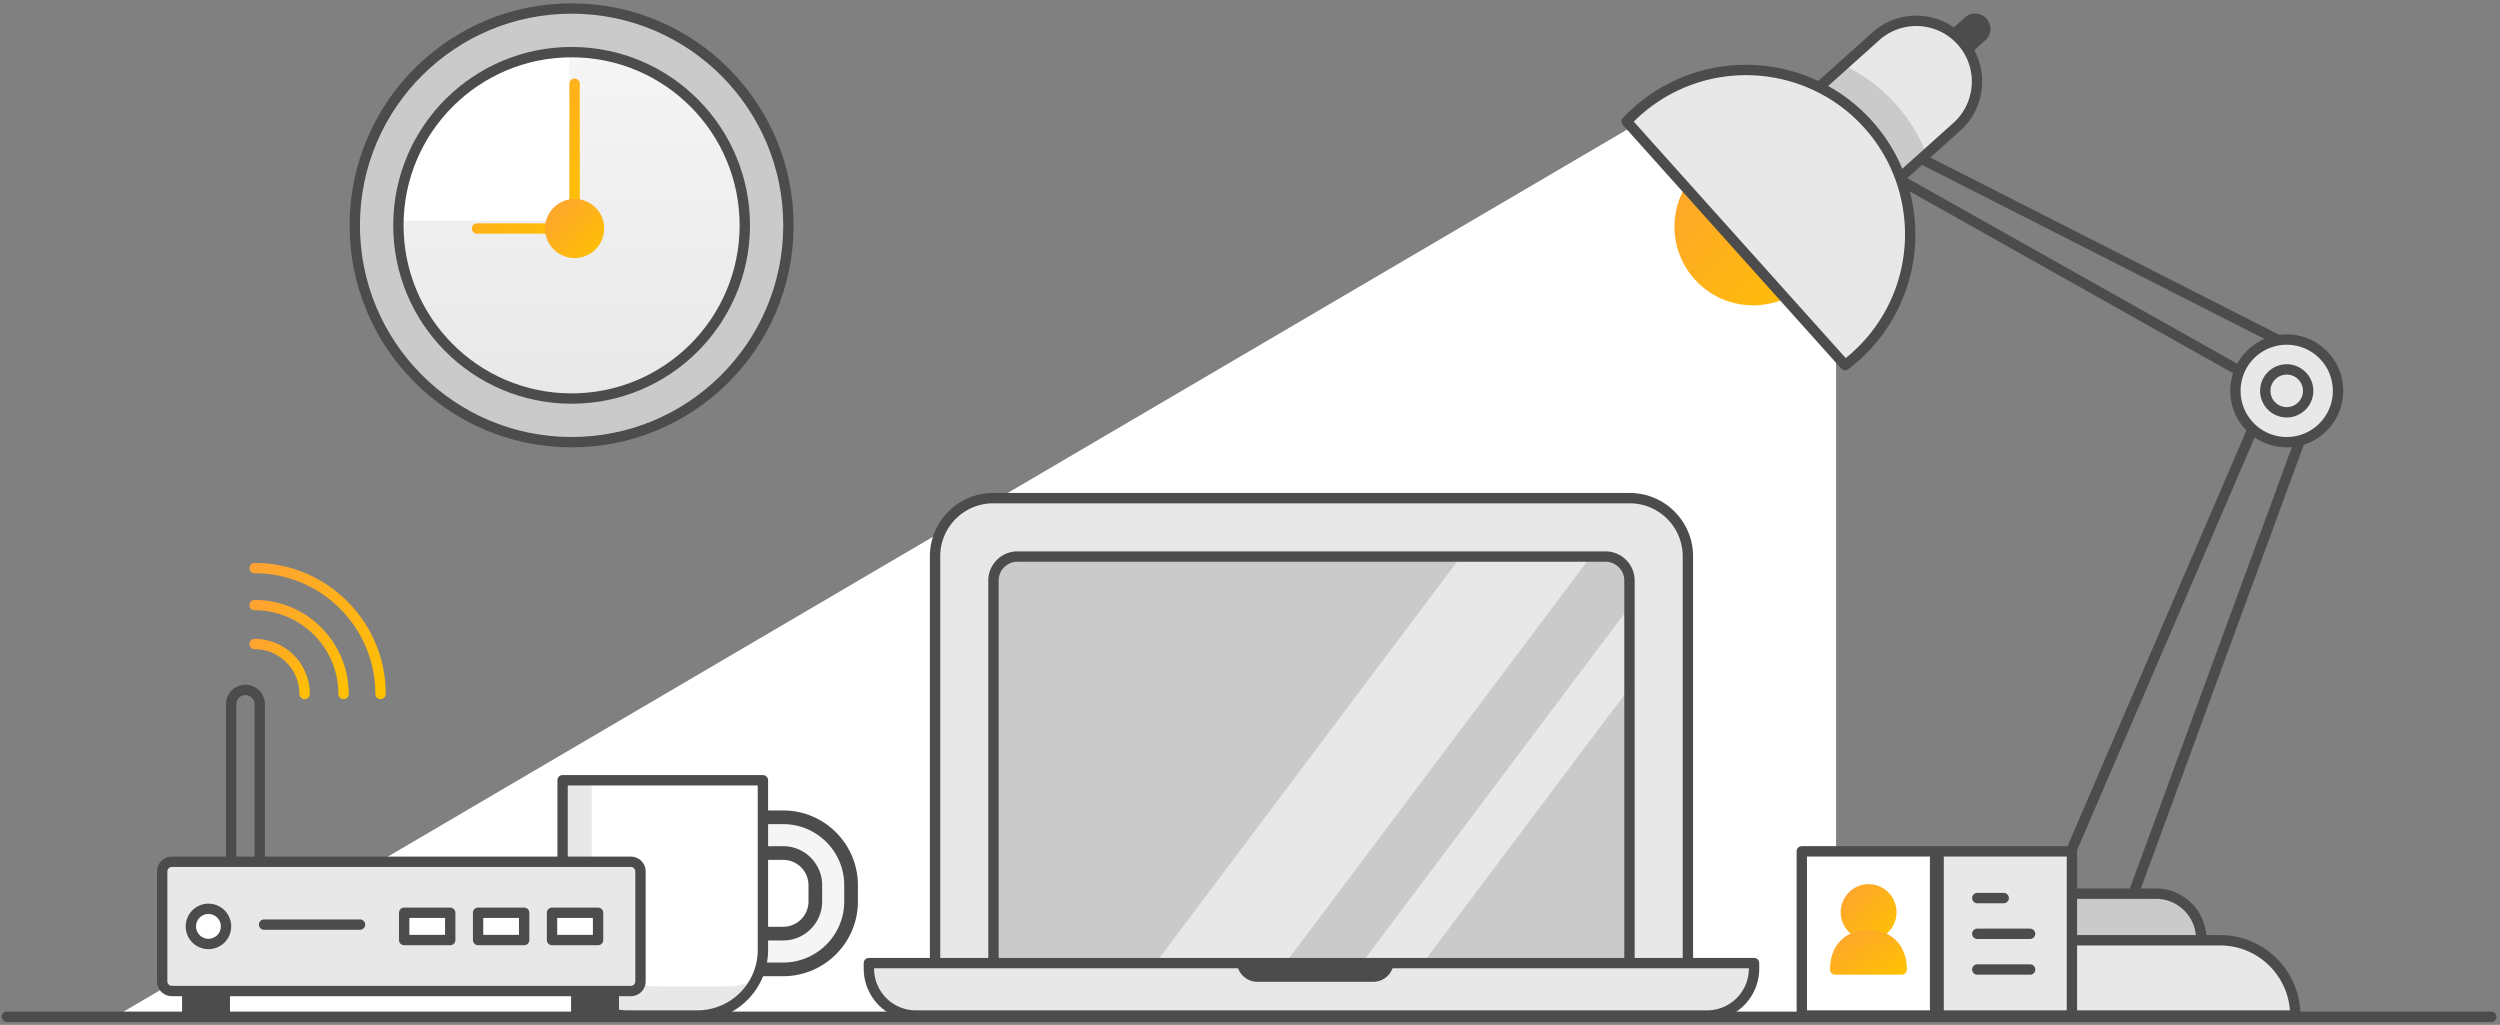 <svg xmlns="http://www.w3.org/2000/svg" width="483" height="198" viewBox="0 0 483 198"><rect x="0" y="0" width="483" height="198" fill="#808080" stroke="none"/><defs><linearGradient id="a" x1="50%" x2="50%" y1="0%" y2="100%"><stop offset="0%" stop-color="#F5F5F5"/><stop offset="100%" stop-color="#E8E8E8"/></linearGradient><linearGradient id="b" x1="98.485%" x2="1.517%" y1="98.128%" y2="1.876%"><stop offset="0%" stop-color="#FFC200"/><stop offset="100%" stop-color="#fea233"/></linearGradient></defs><g fill="none" fill-rule="evenodd"><path fill="#4C4C4C" d="M340.294 42.595a2.951 2.951 0 0 0 4.166.229l39.177-35.119a2.952 2.952 0 0 0-3.938-4.395L340.52 38.43a2.95 2.95 0 0 0-.227 4.165"/><path fill="#FFF" d="M319.543 21.989L22.175 196.445H354.73V55.029z"/><path fill="#F5F5F5" d="M141.102 164.805a6.216 6.216 0 0 0-6.21 6.21v3.152a6.215 6.215 0 0 0 6.21 6.209h10.21a6.216 6.216 0 0 0 6.21-6.21v-3.15a6.217 6.217 0 0 0-6.21-6.21h-10.21zm0 22.476c-7.232 0-13.115-5.882-13.115-13.114v-3.151c0-7.23 5.883-13.116 13.115-13.116h10.21c7.231 0 13.115 5.885 13.115 13.116v3.15c0 7.233-5.884 13.115-13.114 13.115h-10.211z"/><path fill="#4C4C4C" d="M141.102 179.054a4.892 4.892 0 0 1-4.888-4.887v-3.15a4.893 4.893 0 0 1 4.888-4.89h10.21a4.893 4.893 0 0 1 4.888 4.89v3.15a4.892 4.892 0 0 1-4.887 4.887h-10.211zm10.21-22.475h-10.21c-7.96 0-14.437 6.477-14.437 14.437v3.15c0 7.96 6.476 14.437 14.437 14.437h10.21c7.96 0 14.437-6.477 14.437-14.436v-3.15c0-7.961-6.476-14.438-14.436-14.438zm-10.21 25.119h10.21c4.153 0 7.531-3.38 7.531-7.531v-3.15c0-4.155-3.378-7.533-7.53-7.533h-10.211c-4.153 0-7.531 3.378-7.531 7.532v3.15c0 4.152 3.378 7.532 7.53 7.532zm10.21-22.476c6.503 0 11.794 5.29 11.794 11.794v3.15c0 6.505-5.291 11.794-11.793 11.794h-10.211c-6.503 0-11.793-5.29-11.793-11.793v-3.15c0-6.505 5.29-11.795 11.793-11.795h10.21z"/><path fill="#E8E8E8" d="M134.74 196.198h-13.39c-6.99 0-12.656-5.666-12.656-12.654v-32.798h38.701v32.798c0 6.988-5.666 12.654-12.656 12.654"/><path fill="#FFF" d="M114.327 150.746h33.068v32.798c0 2.042-.483 3.97-1.343 5.679a12.605 12.605 0 0 1-5.68 1.343h-13.389c-6.99 0-12.656-5.666-12.656-12.655v-27.165z"/><path fill="#4C4C4C" fill-rule="nonzero" d="M109.694 183.544c0 6.436 5.219 11.654 11.656 11.654h13.39c6.437 0 11.655-5.218 11.655-11.654v-31.798h-36.701v31.798zm25.045 13.654h-13.39c-7.54 0-13.655-6.114-13.655-13.654v-32.798a1 1 0 0 1 1-1h38.701a1 1 0 0 1 1 1v32.798c0 7.54-6.114 13.654-13.656 13.654zm261.657-21.578h13.642l37.593-102.41h-7.16l-44.075 102.41zm43.416-104.41h9.252a1 1 0 0 1 .938 1.345l-38.327 104.41a1 1 0 0 1-.939.655h-15.86a1 1 0 0 1-.918-1.395l44.936-104.41a1 1 0 0 1 .918-.604z"/><path fill="#CACACA" d="M394.376 172.655h22.147a8.751 8.751 0 0 1 8.75 8.752v1.821h-39.648v-1.82a8.752 8.752 0 0 1 8.751-8.753"/><path fill="#4C4C4C" fill-rule="nonzero" d="M424.274 181.407a7.751 7.751 0 0 0-7.75-7.752h-22.148a7.752 7.752 0 0 0-7.751 7.752v.821h37.649v-.82zm-29.898-9.752h22.147c5.385 0 9.75 4.366 9.75 9.752v1.821a1 1 0 0 1-1 1h-39.648a1 1 0 0 1-1-1v-1.82c0-5.386 4.366-9.753 9.751-9.753z"/><path fill="#E8E8E8" d="M382.651 181.66h46.258c8.029 0 14.538 6.51 14.538 14.538h-75.334c0-8.029 6.51-14.538 14.538-14.538"/><path fill="#4C4C4C" fill-rule="nonzero" d="M428.909 182.66H382.65c-7.14 0-12.99 5.528-13.501 12.538h73.26c-.511-7.01-6.36-12.538-13.501-12.538zm-46.258-2h46.258c8.581 0 15.538 6.957 15.538 15.538a1 1 0 0 1-1 1h-75.334a1 1 0 0 1-1-1c0-8.581 6.957-15.538 15.538-15.538z"/><path fill="#CACACA" d="M152.324 43.72c-.103 23.139-18.94 41.812-42.08 41.708-23.138-.102-41.808-18.945-41.703-42.08.103-23.133 18.94-41.81 42.079-41.704 23.136.1 41.807 18.94 41.704 42.077"/><path fill="#4C4C4C" fill-rule="nonzero" d="M110.615 2.644C88.032 2.54 69.642 20.77 69.541 43.353c-.103 22.584 18.123 40.975 40.708 41.075 22.586.102 40.974-18.125 41.075-40.712.1-22.585-18.125-40.974-40.709-41.072zm-.375 83.784c-23.69-.105-42.807-19.396-42.699-43.084.106-23.688 19.396-42.808 43.083-42.7 23.688.103 42.805 19.392 42.7 43.081-.106 23.691-19.394 42.81-43.084 42.703z"/><path fill="#FFF" d="M143.897 43.685c-.083 18.483-15.134 33.397-33.613 33.315-18.482-.083-33.398-15.131-33.316-33.614.083-18.48 15.134-33.397 33.613-33.313 18.48.079 33.398 15.13 33.316 33.612"/><path fill="url(#a)" d="M110.581 10.073c-.218-.001-.433.01-.65.015v32.571H76.989c-.006.244-.02.484-.02.729-.083 18.48 14.833 33.528 33.315 33.613 18.479.08 33.53-14.833 33.613-33.316.082-18.483-14.837-33.532-33.316-33.612"/><path fill="#4C4C4C" fill-rule="nonzero" d="M142.897 43.68c.08-17.93-14.393-32.53-32.32-32.607-17.927-.081-32.528 14.39-32.609 32.317-.08 17.93 14.39 32.53 32.32 32.61 17.928.08 32.528-14.39 32.61-32.32zm2 .009C144.811 62.723 129.312 78.085 110.28 78c-19.034-.085-34.395-15.584-34.31-34.619.085-19.032 15.585-34.394 34.617-34.308 19.031.081 34.395 15.582 34.311 34.616z"/><path fill="url(#b)" fill-rule="nonzero" d="M112.016 43.364V16.18a1 1 0 1 0-2 0v27.184a1 1 0 1 0 2 0zm-4.448-.216H92.163a1 1 0 1 0 0 2h15.405a1 1 0 1 0 0-2z"/><path fill="url(#b)" d="M111.016 38.435a5.72 5.72 0 0 0-5.714 5.713 5.72 5.72 0 0 0 5.714 5.713 5.72 5.72 0 0 0 5.712-5.713 5.718 5.718 0 0 0-5.712-5.713"/><path fill="#E8E8E8" d="M180.653 186.935v-79.453c0-6.207 5.034-11.242 11.242-11.242h122.963c6.209 0 11.243 5.035 11.243 11.242v79.453H180.653z"/><path fill="#4C4C4C" fill-rule="nonzero" d="M325.1 185.935v-78.453c0-5.655-4.586-10.242-10.242-10.242H191.895c-5.655 0-10.242 4.587-10.242 10.242v78.453h143.448zm-145.447 1v-79.453c0-6.76 5.482-12.242 12.242-12.242h122.963c6.76 0 12.243 5.482 12.243 12.242v79.453a1 1 0 0 1-1 1H180.653a1 1 0 0 1-1-1z"/><path fill="#CACACA" d="M314.814 187.331H191.94V112.16a4.634 4.634 0 0 1 4.635-4.633h113.607a4.634 4.634 0 0 1 4.633 4.633v75.172z"/><path fill="#E8E8E8" d="M212.717 107.526h97.464a4.634 4.634 0 0 1 4.633 4.633v20.78l-39.91 53.133h-62.187v-78.546z"/><path fill="#CACACA" d="M200.91 107.526h109.27a4.634 4.634 0 0 1 4.634 4.633v5.061l-51.717 68.852H200.91v-78.546z"/><path fill="#E8E8E8" d="M191.939 186.072v-73.913a4.634 4.634 0 0 1 4.635-4.633h110.763l-59 78.546H191.94z"/><path fill="#CACACA" d="M191.939 186.072v-73.913a4.634 4.634 0 0 1 4.635-4.633h85.672l-59 78.546H191.94z"/><path fill="#4C4C4C" fill-rule="nonzero" d="M313.814 186.331V112.16a3.634 3.634 0 0 0-3.633-3.633H196.574a3.634 3.634 0 0 0-3.635 3.633v74.172h120.875zm1 2H191.94a1 1 0 0 1-1-1V112.16a5.634 5.634 0 0 1 5.635-5.633h113.607a5.634 5.634 0 0 1 5.633 5.633v75.172a1 1 0 0 1-1 1z"/><path fill="#E8E8E8" d="M329.815 196.198H176.939a9.067 9.067 0 0 1-9.068-9.066v-1.06h171.012v1.06a9.066 9.066 0 0 1-9.068 9.066"/><path fill="#4C4C4C" fill-rule="nonzero" d="M168.87 187.132a8.067 8.067 0 0 0 8.069 8.066h152.876a8.066 8.066 0 0 0 8.068-8.066v-.06H168.87v.06zm160.945 10.066H176.939c-5.56 0-10.068-4.506-10.068-10.066v-1.06a1 1 0 0 1 1-1h171.012a1 1 0 0 1 1 1v1.06c0 5.56-4.507 10.066-10.068 10.066z"/><path fill="#4C4C4C" d="M265.312 189.682h-22.386a3.956 3.956 0 0 1-3.957-3.956v-.463h30.3v.463a3.956 3.956 0 0 1-3.957 3.956m-221.879 1.6v4.917h-7.259v-4.917"/><path fill="#4C4C4C" fill-rule="nonzero" d="M37.174 195.199v-3.917h-2v4.917a1 1 0 0 0 1 1h7.259a1 1 0 0 0 1-1v-4.917h-2v3.917h-5.259z"/><path fill="#4C4C4C" d="M118.59 191.282v4.917h-7.258v-4.917"/><path fill="#4C4C4C" fill-rule="nonzero" d="M112.332 195.199v-3.917h-2v4.917a1 1 0 0 0 1 1h7.259a1 1 0 0 0 1-1v-4.917h-2v3.917h-5.259zM45.66 165.964v-29.91a1.761 1.761 0 0 1 3.523 0v29.91a1 1 0 0 0 2 0v-29.91a3.76 3.76 0 0 0-7.522 0v29.91a1 1 0 0 0 2 0z"/><path fill="url(#b)" fill-rule="nonzero" d="M49.2 110.761c12.875 0 23.317 10.442 23.319 23.317a1 1 0 1 0 2 0c-.002-13.98-11.34-25.317-25.32-25.317a1 1 0 0 0 0 2z"/><path fill="url(#b)" fill-rule="nonzero" d="M49.197 117.905c8.934 0 16.177 7.24 16.18 16.174a1 1 0 0 0 2 0c-.003-10.038-8.141-18.174-18.18-18.174a1 1 0 1 0 0 2z"/><path fill="url(#b)" fill-rule="nonzero" d="M49.197 125.428a8.65 8.65 0 0 1 8.654 8.652 1 1 0 1 0 2-.001 10.65 10.65 0 0 0-10.654-10.65 1 1 0 1 0 0 2z"/><path fill="#E8E8E8" d="M123.741 189.595a1.872 1.872 0 0 1-1.872 1.873h-88.66a1.873 1.873 0 0 1-1.874-1.873v-21.228c0-1.035.84-1.873 1.874-1.873h88.66c1.035 0 1.872.838 1.872 1.873v21.228z"/><path fill="#4C4C4C" fill-rule="nonzero" d="M122.741 189.595v-21.228a.872.872 0 0 0-.872-.873h-88.66a.873.873 0 0 0-.874.873v21.228c0 .482.391.873.874.873h88.66c.482 0 .872-.39.872-.873zm2 0a2.872 2.872 0 0 1-2.872 2.873h-88.66a2.873 2.873 0 0 1-2.874-2.873v-21.228a2.873 2.873 0 0 1 2.874-2.873h88.66a2.872 2.872 0 0 1 2.872 2.873v21.228z"/><path fill="#FFF" d="M78.085 181.615h8.897v-5.268h-8.897z"/><path fill="#4C4C4C" fill-rule="nonzero" d="M78.085 182.615a1 1 0 0 1-1-1v-5.268a1 1 0 0 1 1-1h8.897a1 1 0 0 1 1 1v5.268a1 1 0 0 1-1 1h-8.897zm7.897-2v-3.268h-6.897v3.268h6.897z"/><path fill="#FFF" d="M92.368 181.615h8.897v-5.268h-8.897z"/><path fill="#4C4C4C" fill-rule="nonzero" d="M92.368 182.615a1 1 0 0 1-1-1v-5.268a1 1 0 0 1 1-1h8.897a1 1 0 0 1 1 1v5.268a1 1 0 0 1-1 1h-8.897zm7.897-2v-3.268h-6.897v3.268h6.897z"/><path fill="#FFF" d="M106.65 181.615h8.898v-5.268h-8.897z"/><path fill="#4C4C4C" fill-rule="nonzero" d="M106.65 182.615a1 1 0 0 1-1-1v-5.268a1 1 0 0 1 1-1h8.898a1 1 0 0 1 1 1v5.268a1 1 0 0 1-1 1h-8.897zm7.898-2v-3.268h-6.897v3.268h6.897z"/><path fill="#FFF" d="M43.667 178.98a3.395 3.395 0 1 1-6.792-.001 3.395 3.395 0 0 1 6.792.002"/><path fill="#4C4C4C" fill-rule="nonzero" d="M42.667 178.98a2.395 2.395 0 1 0-4.79 0 2.395 2.395 0 0 0 4.79 0zm2 0a4.394 4.394 0 0 1-4.395 4.395 4.395 4.395 0 1 1 4.395-4.394zm6.36.657h18.528a1 1 0 0 0 0-2H51.027a1 1 0 1 0 0 2z"/><path fill="#FFF" d="M348.107 196.198h25.754v-31.72h-25.754z"/><path fill="#4C4C4C" fill-rule="nonzero" d="M348.107 197.198a1 1 0 0 1-1-1v-31.72a1 1 0 0 1 1-1h25.754a1 1 0 0 1 1 1v31.72a1 1 0 0 1-1 1h-25.754zm24.754-2v-29.72h-23.754v29.72h23.754z"/><path fill="#E8E8E8" d="M374.54 196.198h25.754v-31.72H374.54z"/><path fill="#4C4C4C" fill-rule="nonzero" d="M374.54 197.198a1 1 0 0 1-1-1v-31.72a1 1 0 0 1 1-1h25.754a1 1 0 0 1 1 1v31.72a1 1 0 0 1-1 1H374.54zm24.754-2v-29.72H375.54v29.72h23.754z"/><path fill="url(#b)" d="M366.41 176.24a5.429 5.429 0 0 1-5.427 5.43 5.429 5.429 0 0 1 0-10.857 5.428 5.428 0 0 1 5.428 5.428z"/><path fill="url(#b)" d="M360.983 179.669c4.73 0 7.427 3.252 7.427 7.64a1 1 0 0 1-1 1h-12.854a1 1 0 0 1-1-1c0-4.388 2.698-7.64 7.427-7.64z"/><path fill="#4C4C4C" fill-rule="nonzero" d="M382.013 188.31h10.203a1 1 0 0 0 0-2h-10.203a1 1 0 0 0 0 2zm0-6.9h10.203a1 1 0 1 0 0-2h-10.203a1 1 0 0 0 0 2zm0-6.902h5.102a1 1 0 1 0 0-2h-5.102a1 1 0 0 0 0 2zm64.729-104.327l-79.426-40.364-2.52 2.52 81.946 46.094v-8.25zm.51 10.831l-84.585-47.579a1 1 0 0 1-.217-1.578l3.965-3.965a1 1 0 0 1 1.16-.185l80.62 40.971a1 1 0 0 1 .547.892V80.14a1 1 0 0 1-1.49.871z"/><path fill="#E8E8E8" d="M451.707 75.515c0 5.475-4.438 9.912-9.912 9.912-5.474 0-9.913-4.437-9.913-9.912 0-5.476 4.439-9.912 9.913-9.912s9.912 4.436 9.912 9.912"/><path fill="#4C4C4C" fill-rule="nonzero" d="M450.707 75.515a8.912 8.912 0 0 0-8.912-8.912 8.912 8.912 0 0 0-8.913 8.912 8.912 8.912 0 0 0 8.913 8.912 8.912 8.912 0 0 0 8.912-8.912zm2 0c0 6.027-4.885 10.912-10.912 10.912-6.027 0-10.913-4.885-10.913-10.912 0-6.028 4.886-10.912 10.913-10.912s10.912 4.884 10.912 10.912z"/><path fill="#E8E8E8" d="M441.795 79.655a4.145 4.145 0 0 1-4.141-4.14 4.145 4.145 0 0 1 4.14-4.141 4.145 4.145 0 0 1 4.141 4.14 4.145 4.145 0 0 1-4.14 4.141"/><path fill="#4C4C4C" fill-rule="nonzero" d="M441.795 78.655c1.731 0 3.14-1.409 3.14-3.14s-1.41-3.141-3.14-3.141a3.145 3.145 0 0 0-3.141 3.14 3.145 3.145 0 0 0 3.14 3.141zm0 2a5.145 5.145 0 0 1-5.141-5.14 5.145 5.145 0 0 1 5.14-5.141 5.145 5.145 0 0 1 5.141 5.14 5.145 5.145 0 0 1-5.14 5.141z"/><path fill="url(#b)" d="M348.852 55.113c-6.25 5.603-15.86 5.078-21.462-1.173-5.604-6.249-5.079-15.859 1.173-21.462 6.25-5.603 15.858-5.078 21.462 1.173 5.602 6.25 5.077 15.86-1.173 21.462"/><path fill="#E8E8E8" d="M332.464 33.861l15.659 17.468 29.936-26.834c4.823-4.323 5.229-11.74.904-16.563-4.323-4.825-11.74-5.23-16.562-.905L332.464 33.86z"/><path fill="#CACACA" d="M356.187 12.597L332.464 33.86l15.659 17.468 24.062-21.568a31.526 31.526 0 0 0-5.939-9.656 31.556 31.556 0 0 0-10.059-7.508z"/><path fill="#4C4C4C" fill-rule="nonzero" d="M331.72 34.529a1 1 0 0 1 .077-1.412l29.936-26.835c5.234-4.693 13.284-4.254 17.975.983 4.693 5.233 4.253 13.283-.981 17.975L348.79 52.074a1 1 0 0 1-1.412-.077L331.72 34.529zm16.48 15.388l29.192-26.167c4.412-3.954 4.782-10.74.826-15.15-3.954-4.414-10.738-4.785-15.15-.829L333.876 33.94 348.2 49.917z"/><path fill="#E8E8E8" d="M358.513 68.861a29.808 29.808 0 0 1-2.047 1.676L314.28 23.475a30.11 30.11 0 0 1 1.888-1.851c8.592-7.702 20.223-9.856 30.513-6.692a31.492 31.492 0 0 1 14.279 9.138 31.42 31.42 0 0 1 7.655 15.964c1.727 10.343-1.717 21.311-10.102 28.827"/><path fill="#4C4C4C" fill-rule="nonzero" d="M356.59 69.178c.428-.341.847-.696 1.257-1.062 7.918-7.098 11.5-17.624 9.78-27.921a30.416 30.416 0 0 0-7.412-15.458 30.49 30.49 0 0 0-13.828-8.85c-10.236-3.146-21.432-.796-29.55 6.48-.408.366-.806.744-1.192 1.133l40.945 45.678zm2.591.428c-.683.61-1.392 1.19-2.116 1.732a1 1 0 0 1-1.343-.133l-42.187-47.062a1 1 0 0 1 .014-1.35 31.114 31.114 0 0 1 1.952-1.914c8.647-7.75 20.574-10.254 31.472-6.903a32.488 32.488 0 0 1 14.731 9.426 32.413 32.413 0 0 1 7.897 16.467c1.83 10.963-1.986 22.177-10.42 29.737zM1.322 197.445h480a1 1 0 1 0 0-2h-480a1 1 0 1 0 0 2z"/></g></svg>